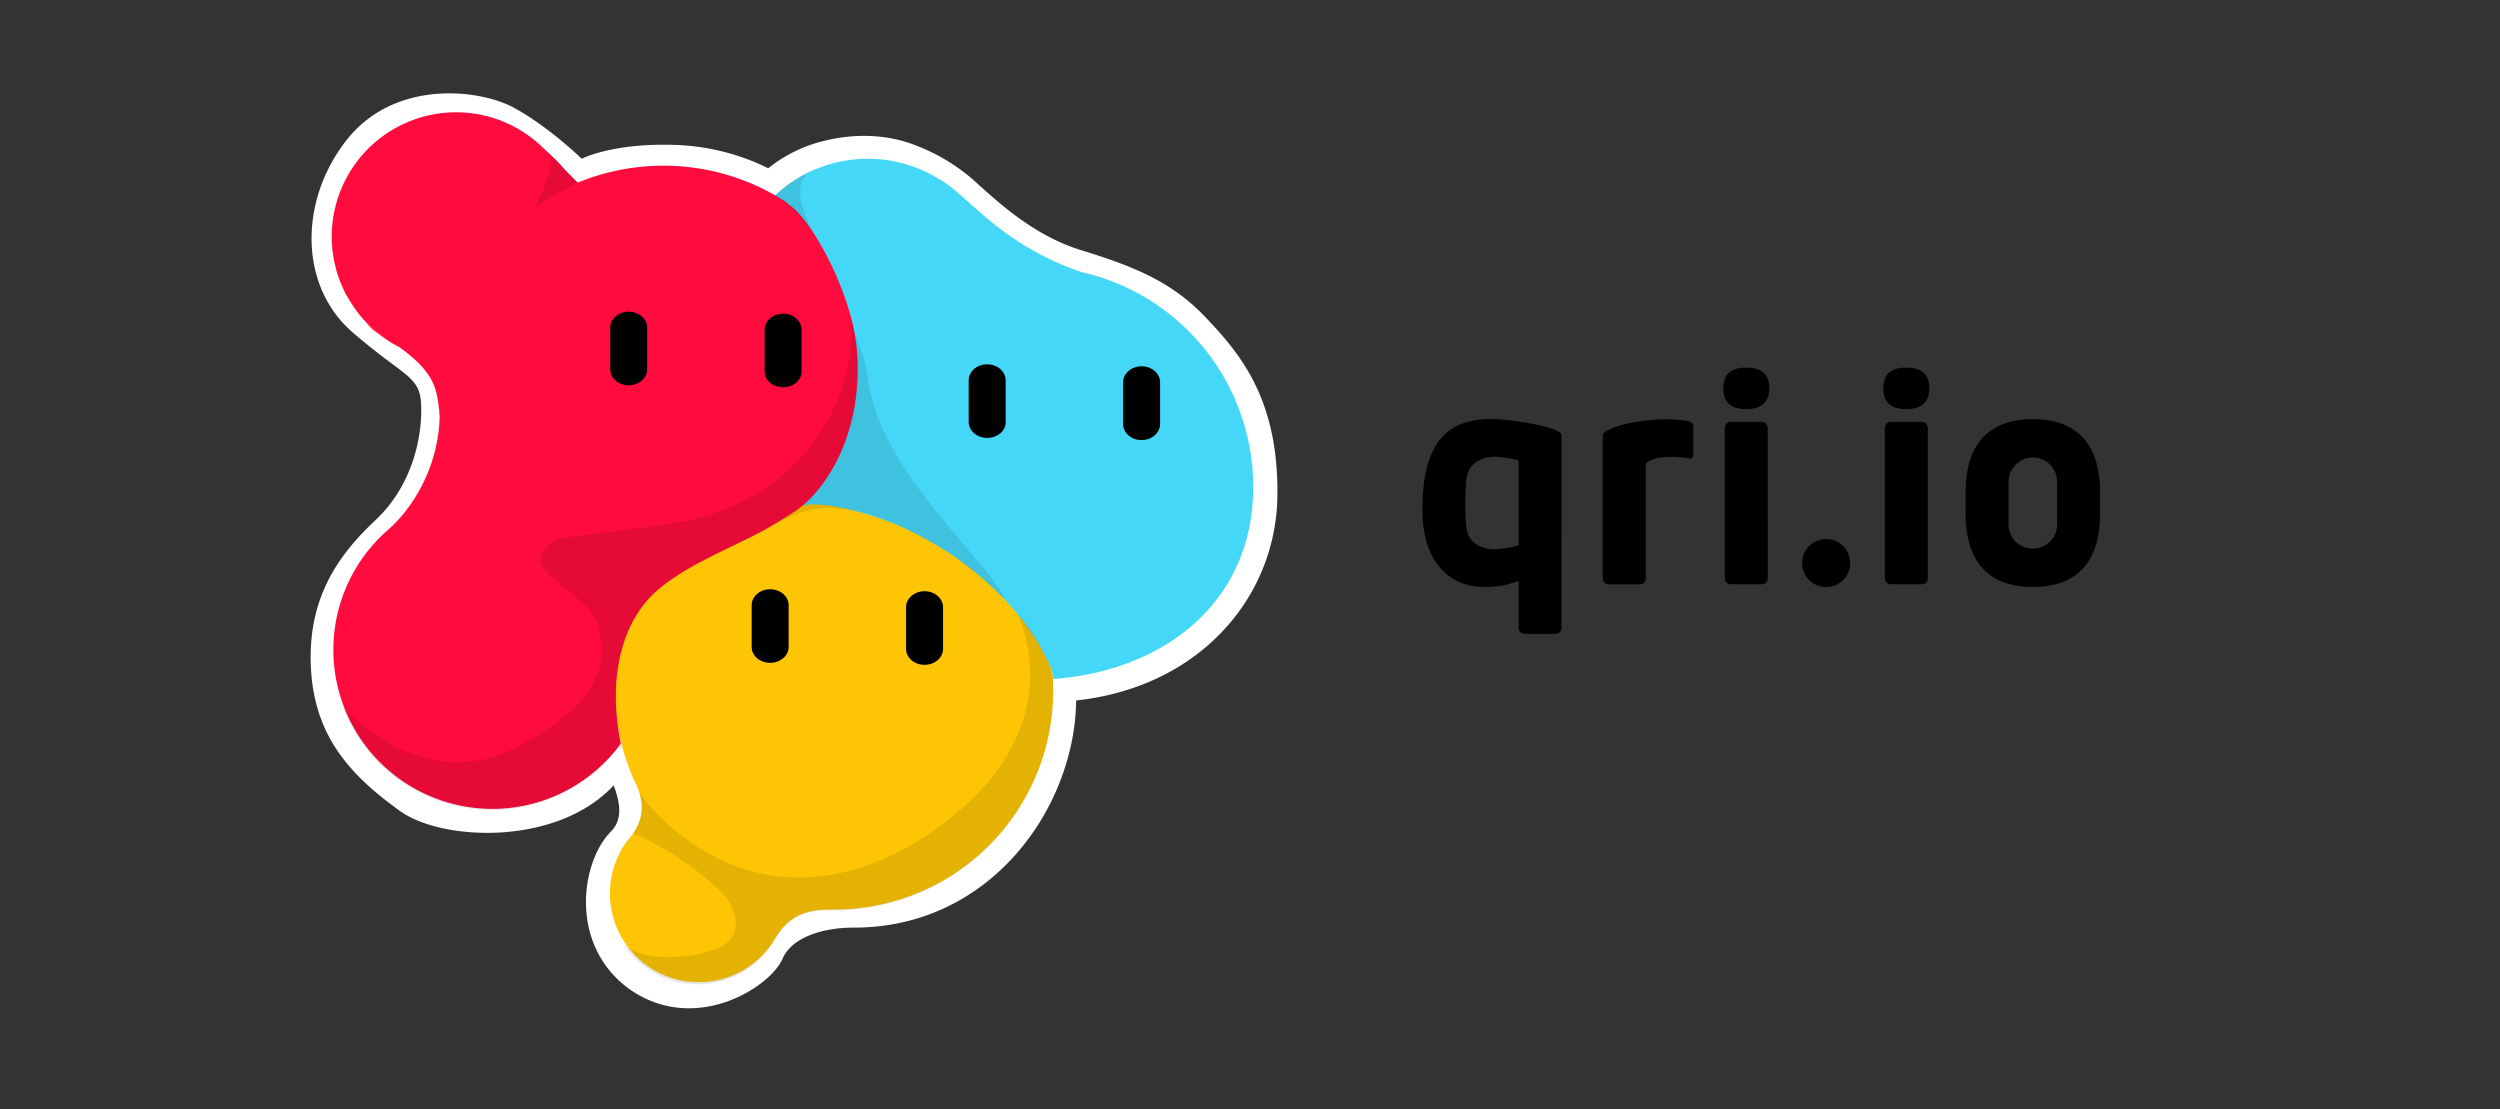 <svg id="Layer_1" data-name="Layer 1" xmlns="http://www.w3.org/2000/svg" viewBox="0 10 676 300"><rect x="0" y="10" width="676" height="300" fill="#333333" stroke="none"/><defs><style>.cls-4{fill:#ec325a}.cls-7{opacity:.1;isolation:isolate}</style></defs><path d="M422.24 179.78a1.61 1.61 0 01-1.62 1.62h-8.37a1.61 1.61 0 01-1.62-1.62v-12.69a25.43 25.43 0 01-9.72 1.62c-6.84 0-16.29-4.59-16.29-21 0-18.81 7.47-24.39 18.54-24.39 5.76 0 19.08 2.25 19.08 4.32zm-11.61-45.27a31.77 31.77 0 00-6.3-1c-3.51 0-7.65 1.53-7.92 6.93 0 0-.18 3.15-.18 5.85s.18 5.4.18 5.4c.27 5.4 4.32 6.84 7.92 6.84a29.36 29.36 0 006.3-1.08zM452.3 133.52c-6.3 0-7.29 1.89-7.29 1.89v31a1.61 1.61 0 01-1.62 1.62H435a1.61 1.61 0 01-1.62-1.62v-38.7c0-1.62 7.65-4.32 17.55-4.32a33.69 33.69 0 015.85.54c.63.27 1.08.63 1.08 1.35v7.56c0 .63-.27 1.17-1 1.17a28.11 28.11 0 00-4.56-.49zM466 115.07c0-4.5 2.7-5.67 6.12-5.67s6.3 1.17 6.3 5.67c0 4.14-2.88 5.58-6.3 5.58s-6.12-1.44-6.12-5.58zm12 51.3a1.61 1.61 0 01-1.62 1.62H468a1.61 1.61 0 01-1.62-1.62v-40.68a1.61 1.61 0 011.62-1.62h8.37a1.61 1.61 0 011.62 1.62zM493.79 155.75a6.48 6.48 0 010 13 6.48 6.48 0 010-13zM509.27 115.07c0-4.5 2.7-5.67 6.12-5.67s6.3 1.17 6.3 5.67c0 4.14-2.88 5.58-6.3 5.58s-6.12-1.44-6.12-5.58zm12 51.3a1.61 1.61 0 01-1.62 1.62h-8.37a1.61 1.61 0 01-1.62-1.62v-40.68a1.61 1.61 0 011.62-1.62h8.37a1.61 1.61 0 011.62 1.62zM567.86 143.24v5.58c0 15.12-8.19 19.89-18.18 19.89s-18.18-4.77-18.18-19.89v-5.58c0-15.12 8.19-19.89 18.18-19.89s18.18 4.77 18.18 19.89zm-11.61 8.55v-11.52a6.57 6.57 0 10-13.14 0v11.52a6.57 6.57 0 1013.14 0z"/><path d="M345.41 142.75c0-25.45-10.43-37.48-19.47-47s-19.12-13.65-33.63-18.11S267.2 62 262.08 57.7a51.25 51.25 0 00-14-8.2c-4.17-1.72-13.15-4.44-25.45-1.36a38.42 38.42 0 00-14.89 7.36A61.18 61.18 0 00182 49.17c-16.54-.49-24.69 3.75-24.69 3.75S148 43.93 138.71 39s-32.16-7.59-45.09 9S81 87.51 95.4 99.92s18.24 11.64 18.49 19.89-2.27 21.39-12.41 30.89-18.39 21.23-17.4 40 11 29.16 24 38.54c11.47 8.32 42.62 9.55 57.86-6.88 1.66 4.55 2.54 9-.59 12.33-8.25 8.07-11.69 30.6 4.64 42.62 18.05 12.89 38.84-.68 41.76-8.41 2.76-5.68 11.17-8.07 18.91-8.07 37.27.15 60-32.5 60.33-61.43 33.42-3.55 54.72-28.2 54.42-56.65z" fill="#fff"/><path d="M225.52 137.47a59.26 59.26 0 00-54.63 82.17h-.08c.23.48.54 1.08.86 1.74.18.37.33.73.5 1.09 1.4 3.26 2.58 8-1.2 13.27a21.51 21.51 0 00-1.76 2.18l-.16.21a24 24 0 1040.69 25.4 6.55 6.55 0 00.4-.58c4.19-6.75 10.5-6.94 14.15-7h1.26a59.24 59.24 0 000-118.48z" fill="#fdc503"/><path d="M338.87 141.68a59.61 59.61 0 00-46.49-58.13 75.49 75.49 0 01-17.13-8.31c-10.63-6.87-15.89-14-21.74-17.06A36.52 36.52 0 00208 64.47c.54.54 2.15 2.14 4.59 4.46 3 2.84 11.51 9.79 16.68 29.17s-12 48.61-12 48.61c5.77-1.51 19.92 2.83 25.87 5.47 23.25 10.34 35.76 26.94 39.66 35.75a11.79 11.79 0 012 5.66c30.2-2.18 54.07-20.97 54.07-51.91z" fill="#45d7f8"/><path class="cls-4" d="M92.13 86.44c-.23-.59-.44-1.2-.65-1.82.21.62.4 1.23.65 1.82zM90.35 80.42zM91.1 83.48c-.19-.63-.33-1.28-.48-1.94.15.66.29 1.31.48 1.94zM95 92c-.34-.54-.65-1.09-.95-1.65.24.51.57 1.06.95 1.65zM96.72 94.47c-.38-.5-.75-1-1.11-1.55.39.52.73 1.08 1.11 1.55zM89.89 77.24c-.09-1.07-.15-2.16-.15-3.25a27 27 0 00.15 3.25zM93.41 89.27c-.28-.57-.55-1.15-.8-1.74.27.59.52 1.17.8 1.74zM107.73 103.74a33.09 33.09 0 01-5.29-3.44 35.52 35.52 0 005.29 3.44zM98.71 96.8c-.44-.46-.84-1-1.24-1.43.4.5.8.97 1.24 1.43zM118.86 121.55c0 .28 0 .59.08.88 0-.29-.06-.6-.08-.88z"/><path d="M209.86 63c.82.48 1.62 1 2.43 1.49a12.4 12.4 0 00-2.43-1.49z" fill="#4fc7f3"/><path class="cls-4" d="M97.45 95.37c-.25-.31-.5-.59-.73-.9.28.31.5.59.73.9zM95.61 92.92c-.21-.32-.44-.63-.65-1 .21.35.42.68.65 1zM90 78.24c0-.35-.12-.67-.14-1 .05.35.14.67.14 1zM94 90.3l-.58-1zM90.62 81.54c-.09-.38-.19-.74-.27-1.14.08.4.18.76.27 1.14zM98.71 96.8c.11.12.19.25.3.37a10.21 10.21 0 003.41 3.11 31.85 31.85 0 01-3.71-3.48zM91.48 84.62c-.13-.38-.27-.74-.38-1.12.11.36.27.74.38 1.12zM92.61 87.53c-.15-.36-.33-.73-.48-1.09.15.36.33.73.48 1.09z"/><path d="M230.2 96.13c-3.69-13.84-11.78-27.4-16.84-30.76-.37-.35-.71-.63-1.05-.9-.81-.52-1.61-1-2.43-1.49l-.25-.12-.15-.11a60.89 60.89 0 00-53.25-3.37c-.39-.36-3.18-3.09-4.5-4.66-.93-1.11-3.27-3.27-4.74-4.61A33.62 33.62 0 0089.7 74c0 1.09.06 2.18.16 3.25 0 .35.09.67.13 1 .1.72.19 1.45.32 2.16.08.38.2.76.27 1.14.16.66.29 1.31.48 1.94.12.38.25.76.38 1.12.21.62.4 1.23.65 1.82.16.36.33.73.48 1.09.27.59.52 1.17.8 1.74.18.34.39.69.58 1 .3.56.63 1.11 1 1.65l.65 1c.37.54.73 1 1.11 1.55.23.31.48.61.73.9.4.5.82 1 1.24 1.43a35.47 35.47 0 003.75 3.5 33.48 33.48 0 005.3 3.45h.07c10.35 7.36 10.23 12 11 17.42v.35c0 .28 0 .59.08.88-.25 15.35-8.81 26.48-13.8 30.72a1.53 1.53 0 00-.18.18 43 43 0 1063 57.74c-.16-.75-.31-1.49-.44-2.24-2.3-13-.48-26.38 6.73-35.5 7.61-9.66 26-15.84 34.78-21.34 2.48-1.48 4.26-2.53 5.77-3.54a27.34 27.34 0 004.59-3.86 39.12 39.12 0 005.36-7.08c7.39-12.2 8.92-28.54 5.51-41.34z" fill="#ff0b3d"/><path d="M266.93 128.41c-2.79 0-5-1.93-5-4.32v-11.26c0-2.39 2.25-4.32 5-4.32s5 1.93 5 4.32v11.26c.07 2.37-2.2 4.32-5 4.32zM308.69 129c-2.79 0-5-1.94-5-4.33v-11.31c0-2.39 2.26-4.32 5-4.32s5 1.93 5 4.32v11.26c.03 2.38-2.22 4.38-5 4.38zM208.25 189.23c-2.79 0-5-1.93-5-4.32v-11.26c0-2.39 2.26-4.32 5-4.32s5 1.93 5 4.32v11.26c.03 2.39-2.25 4.32-5 4.32zM250 189.77c-2.79 0-5-1.93-5-4.32v-11.26c0-2.39 2.26-4.33 5-4.33s5 1.94 5 4.33v11.26c0 2.39-2.22 4.32-5 4.32zM170 114.18c-2.79 0-5-1.93-5-4.32V98.6c0-2.39 2.26-4.32 5-4.32s5 1.93 5 4.32v11.26c0 2.37-2.22 4.32-5 4.32zM211.75 114.72c-2.79 0-5-1.93-5-4.32V99.14c0-2.39 2.26-4.33 5-4.33s5 1.94 5 4.33v11.26c.05 2.37-2.21 4.32-5 4.32z"/><path class="cls-7" d="M220.05 73.06s-7.88-13.22-.54-16.81c0 0-6.1 2.31-9.92 6.63.02-.02 5.12 3.12 10.46 10.18zM229.8 94.7c.36 5 3.46 8.45 5 18.15 3.16 24.76 32.2 48.41 37 59.31-11.8-11.61-21.88-16.89-19.59-15.16 0 0-11.38-7.48-23.12-9.26s-15.47 2.49-27.21 8.19c-11.74 5.87-35.75 12.44-35.39 42.33 1.42 21.34 1.51 12.89 1.51 12.89s-12.54 18-34.95 17.88-36.46-16.1-40.29-28c0 0 21 24.9 47.67 10.67s22.14-26.94 21.78-30.86c-.9-9.25-19-15.12-15.66-21s4.8-3.56 36.46-8.53S233 118.89 229.8 94.7zM284.75 193.69c-.7-4.09-4.62-12.89-9.59-17.52 0 0 18.14 34.69-29.53 62.8-45.71 25.08-72.75-14.59-72.75-14.59a11.66 11.66 0 01-1.88 11.2c2.11-.28 18.23 8.76 25.53 17.31 1.68 2 5.51 10.25-2.41 13.42-7.76 3.4-20.9 3.59-25.39-.94h-.08a24 24 0 0041.06-1.64c.13-.17.26-.36.4-.57 4.18-6.75 10.49-6.95 14.15-7h1.26a59.23 59.23 0 0059.08-55.05zM156.24 59.4s-7.47 3.92-10.67 6.14 6.75-10.32 2.15-14.76c3.11 3.1 8.52 8.62 8.52 8.62z"/></svg>